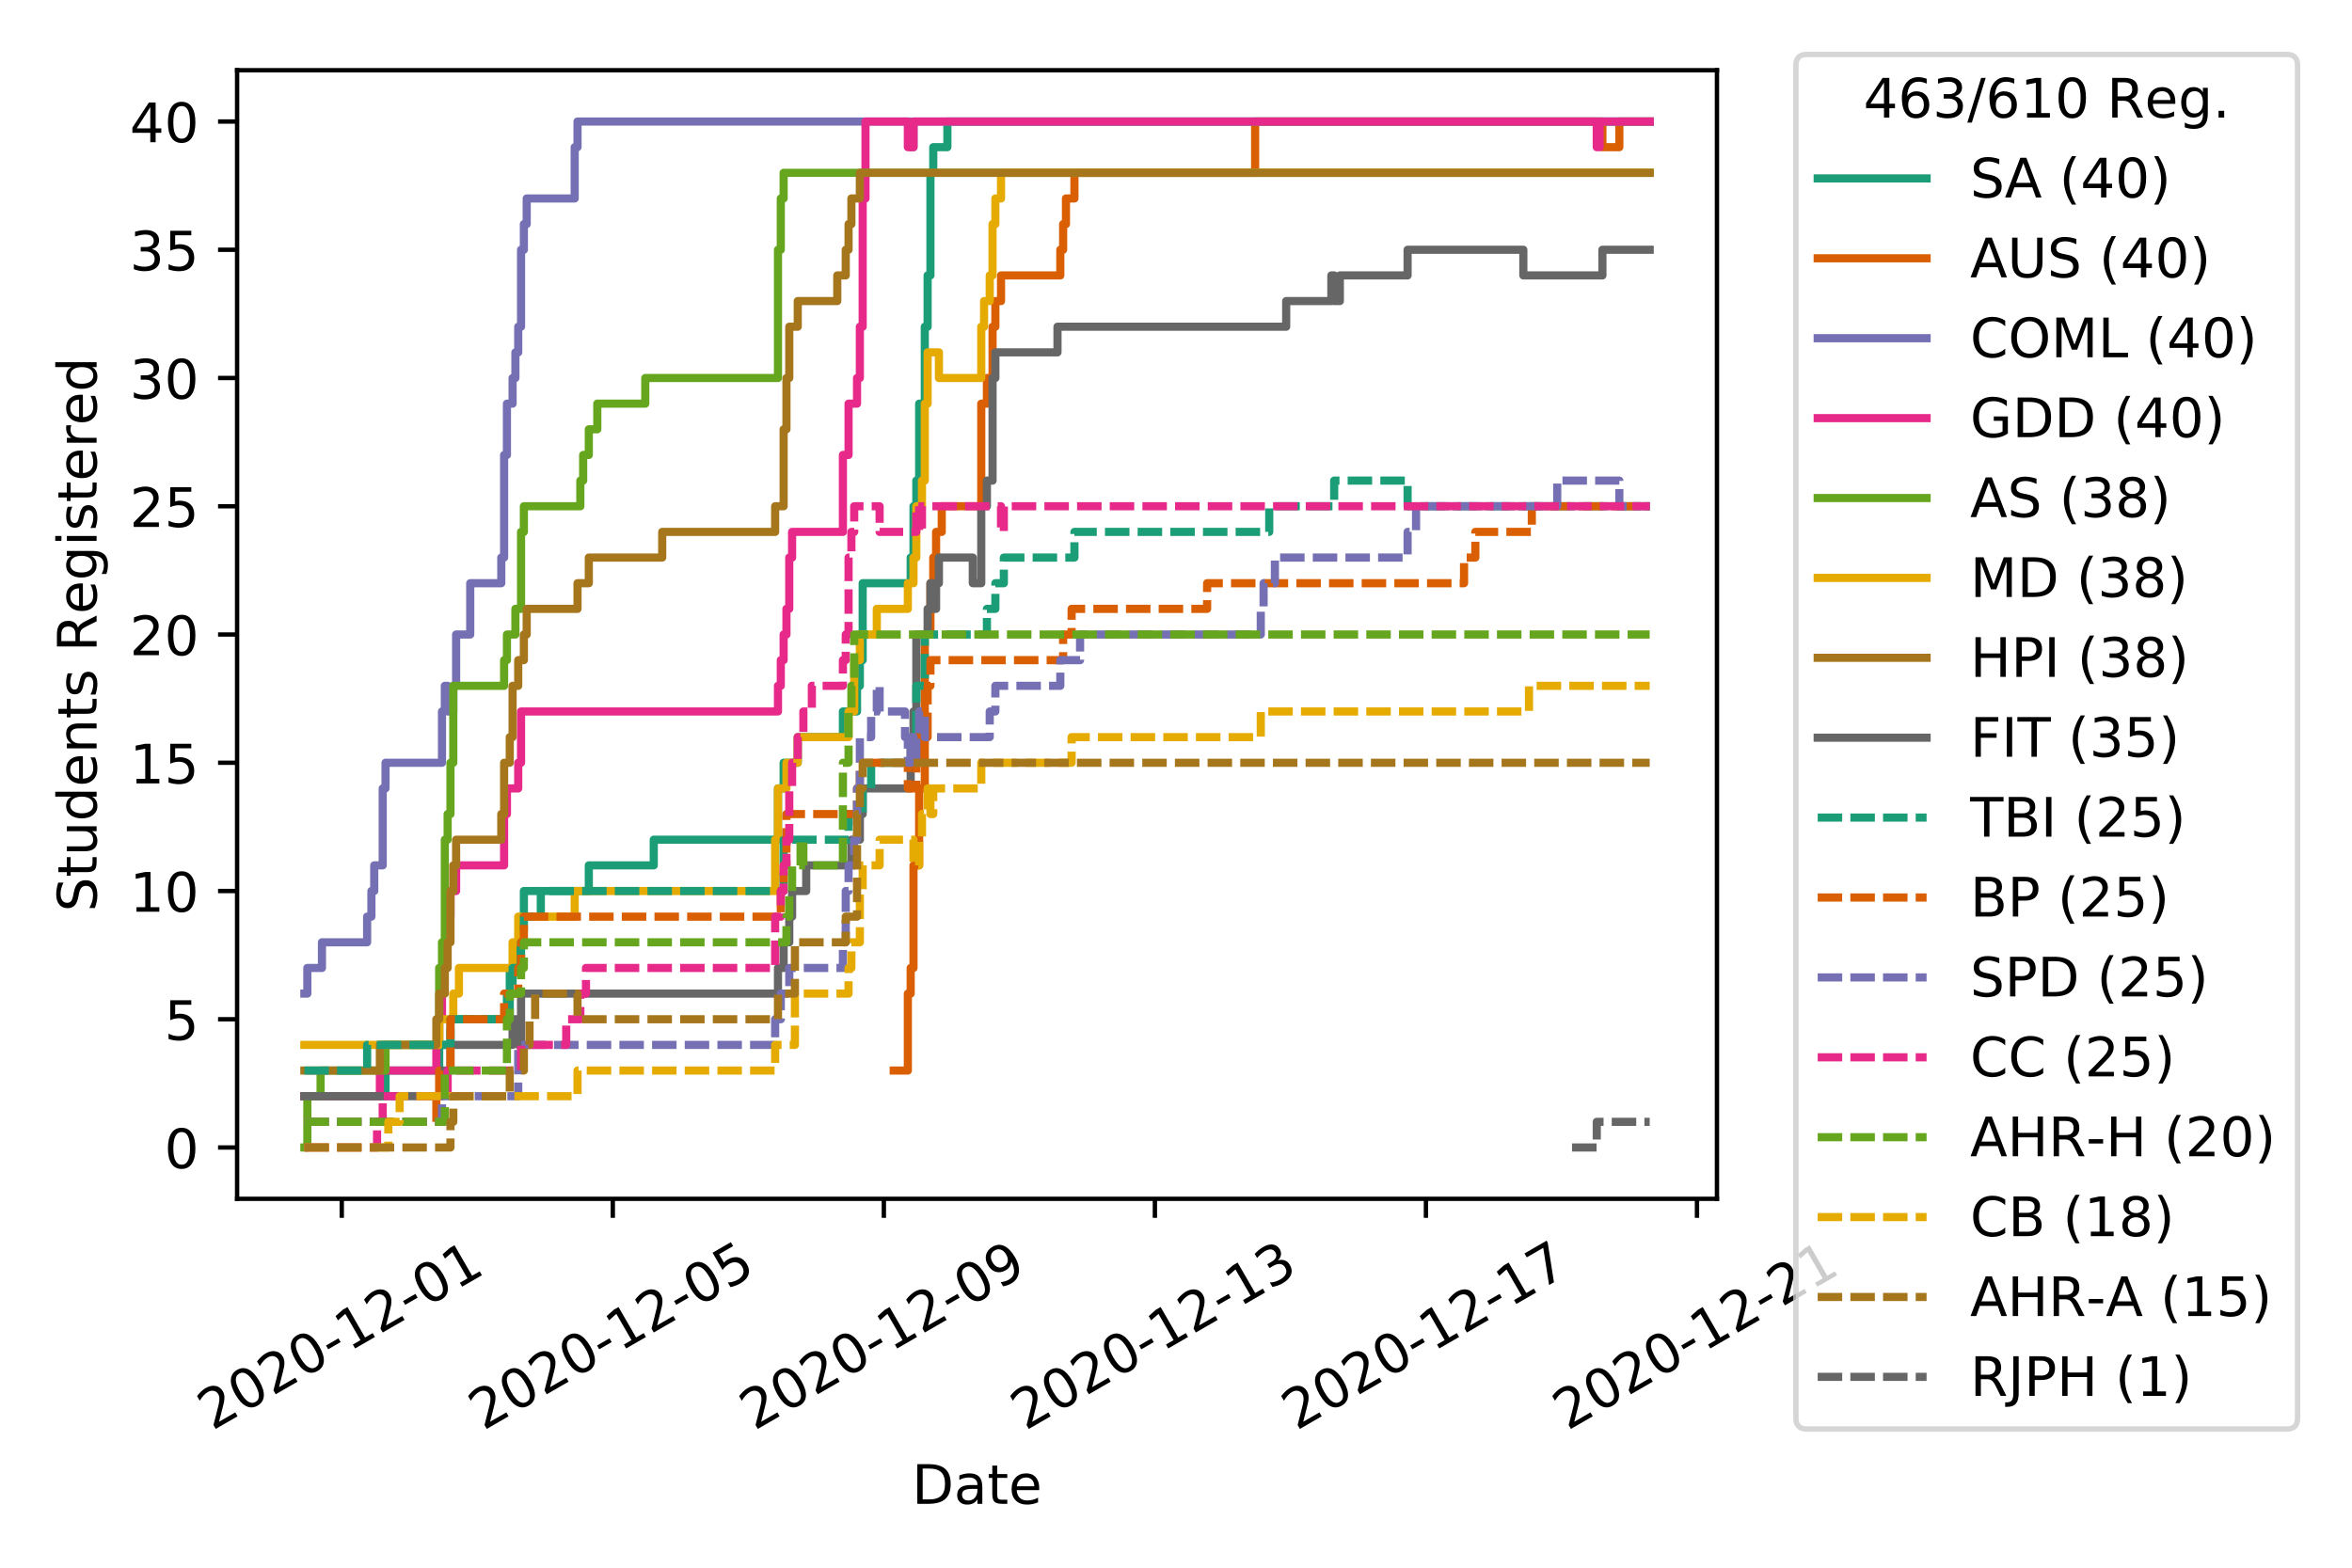 <?xml version="1.0" encoding="utf-8" standalone="no"?>
<!DOCTYPE svg PUBLIC "-//W3C//DTD SVG 1.1//EN"
  "http://www.w3.org/Graphics/SVG/1.1/DTD/svg11.dtd">
<!-- Created with matplotlib (https://matplotlib.org/) -->
<svg height="288pt" version="1.1" viewBox="0 0 432 288" width="432pt" xmlns="http://www.w3.org/2000/svg" xmlns:xlink="http://www.w3.org/1999/xlink">
 <defs>
  <style type="text/css">
*{stroke-linecap:butt;stroke-linejoin:round;}
  </style>
 </defs>
 <g id="figure_1">
  <g id="patch_1">
   <path d="M 0 288 
L 432 288 
L 432 0 
L 0 0 
z
" style="fill:#ffffff;"/>
  </g>
  <g id="axes_1">
   <g id="patch_2">
    <path d="M 43.55 220.231 
L 315.36 220.231 
L 315.36 12.9 
L 43.55 12.9 
z
" style="fill:#ffffff;"/>
   </g>
   <g id="matplotlib.axis_1">
    <g id="xtick_1">
     <g id="line2d_1">
      <defs>
       <path d="M 0 0 
L 0 3.5 
" id="m520be37dd3" style="stroke:#000000;stroke-width:0.8;"/>
      </defs>
      <g>
       <use style="stroke:#000000;stroke-width:0.8;" x="62.772" xlink:href="#m520be37dd3" y="220.231"/>
      </g>
     </g>
     <g id="text_1">
      <!-- 2020-12-01 -->
      <defs>
       <path d="M 19.188 8.297 
L 53.609 8.297 
L 53.609 0 
L 7.328 0 
L 7.328 8.297 
Q 12.938 14.109 22.625 23.891 
Q 32.328 33.688 34.812 36.531 
Q 39.547 41.844 41.422 45.531 
Q 43.312 49.219 43.312 52.781 
Q 43.312 58.594 39.234 62.25 
Q 35.156 65.922 28.609 65.922 
Q 23.969 65.922 18.812 64.312 
Q 13.672 62.703 7.812 59.422 
L 7.812 69.391 
Q 13.766 71.781 18.938 73 
Q 24.125 74.219 28.422 74.219 
Q 39.75 74.219 46.484 68.547 
Q 53.219 62.891 53.219 53.422 
Q 53.219 48.922 51.531 44.891 
Q 49.859 40.875 45.406 35.406 
Q 44.188 33.984 37.641 27.219 
Q 31.109 20.453 19.188 8.297 
z
" id="DejaVuSans-50"/>
       <path d="M 31.781 66.406 
Q 24.172 66.406 20.328 58.906 
Q 16.5 51.422 16.5 36.375 
Q 16.5 21.391 20.328 13.891 
Q 24.172 6.391 31.781 6.391 
Q 39.453 6.391 43.281 13.891 
Q 47.125 21.391 47.125 36.375 
Q 47.125 51.422 43.281 58.906 
Q 39.453 66.406 31.781 66.406 
z
M 31.781 74.219 
Q 44.047 74.219 50.516 64.516 
Q 56.984 54.828 56.984 36.375 
Q 56.984 17.969 50.516 8.266 
Q 44.047 -1.422 31.781 -1.422 
Q 19.531 -1.422 13.062 8.266 
Q 6.594 17.969 6.594 36.375 
Q 6.594 54.828 13.062 64.516 
Q 19.531 74.219 31.781 74.219 
z
" id="DejaVuSans-48"/>
       <path d="M 4.891 31.391 
L 31.203 31.391 
L 31.203 23.391 
L 4.891 23.391 
z
" id="DejaVuSans-45"/>
       <path d="M 12.406 8.297 
L 28.516 8.297 
L 28.516 63.922 
L 10.984 60.406 
L 10.984 69.391 
L 28.422 72.906 
L 38.281 72.906 
L 38.281 8.297 
L 54.391 8.297 
L 54.391 0 
L 12.406 0 
z
" id="DejaVuSans-49"/>
      </defs>
      <g transform="translate(38.987 262.869)rotate(-30)scale(0.1 -0.1)">
       <use xlink:href="#DejaVuSans-50"/>
       <use x="63.623" xlink:href="#DejaVuSans-48"/>
       <use x="127.246" xlink:href="#DejaVuSans-50"/>
       <use x="190.869" xlink:href="#DejaVuSans-48"/>
       <use x="254.492" xlink:href="#DejaVuSans-45"/>
       <use x="290.576" xlink:href="#DejaVuSans-49"/>
       <use x="354.199" xlink:href="#DejaVuSans-50"/>
       <use x="417.822" xlink:href="#DejaVuSans-45"/>
       <use x="453.906" xlink:href="#DejaVuSans-48"/>
       <use x="517.529" xlink:href="#DejaVuSans-49"/>
      </g>
     </g>
    </g>
    <g id="xtick_2">
     <g id="line2d_2">
      <g>
       <use style="stroke:#000000;stroke-width:0.8;" x="112.556" xlink:href="#m520be37dd3" y="220.231"/>
      </g>
     </g>
     <g id="text_2">
      <!-- 2020-12-05 -->
      <defs>
       <path d="M 10.797 72.906 
L 49.516 72.906 
L 49.516 64.594 
L 19.828 64.594 
L 19.828 46.734 
Q 21.969 47.469 24.109 47.828 
Q 26.266 48.188 28.422 48.188 
Q 40.625 48.188 47.75 41.5 
Q 54.891 34.812 54.891 23.391 
Q 54.891 11.625 47.562 5.094 
Q 40.234 -1.422 26.906 -1.422 
Q 22.312 -1.422 17.547 -0.641 
Q 12.797 0.141 7.719 1.703 
L 7.719 11.625 
Q 12.109 9.234 16.797 8.062 
Q 21.484 6.891 26.703 6.891 
Q 35.156 6.891 40.078 11.328 
Q 45.016 15.766 45.016 23.391 
Q 45.016 31 40.078 35.438 
Q 35.156 39.891 26.703 39.891 
Q 22.75 39.891 18.812 39.016 
Q 14.891 38.141 10.797 36.281 
z
" id="DejaVuSans-53"/>
      </defs>
      <g transform="translate(88.771 262.869)rotate(-30)scale(0.1 -0.1)">
       <use xlink:href="#DejaVuSans-50"/>
       <use x="63.623" xlink:href="#DejaVuSans-48"/>
       <use x="127.246" xlink:href="#DejaVuSans-50"/>
       <use x="190.869" xlink:href="#DejaVuSans-48"/>
       <use x="254.492" xlink:href="#DejaVuSans-45"/>
       <use x="290.576" xlink:href="#DejaVuSans-49"/>
       <use x="354.199" xlink:href="#DejaVuSans-50"/>
       <use x="417.822" xlink:href="#DejaVuSans-45"/>
       <use x="453.906" xlink:href="#DejaVuSans-48"/>
       <use x="517.529" xlink:href="#DejaVuSans-53"/>
      </g>
     </g>
    </g>
    <g id="xtick_3">
     <g id="line2d_3">
      <g>
       <use style="stroke:#000000;stroke-width:0.8;" x="162.34" xlink:href="#m520be37dd3" y="220.231"/>
      </g>
     </g>
     <g id="text_3">
      <!-- 2020-12-09 -->
      <defs>
       <path d="M 10.984 1.516 
L 10.984 10.5 
Q 14.703 8.734 18.5 7.812 
Q 22.312 6.891 25.984 6.891 
Q 35.75 6.891 40.891 13.453 
Q 46.047 20.016 46.781 33.406 
Q 43.953 29.203 39.594 26.953 
Q 35.25 24.703 29.984 24.703 
Q 19.047 24.703 12.672 31.312 
Q 6.297 37.938 6.297 49.422 
Q 6.297 60.641 12.938 67.422 
Q 19.578 74.219 30.609 74.219 
Q 43.266 74.219 49.922 64.516 
Q 56.594 54.828 56.594 36.375 
Q 56.594 19.141 48.406 8.859 
Q 40.234 -1.422 26.422 -1.422 
Q 22.703 -1.422 18.891 -0.688 
Q 15.094 0.047 10.984 1.516 
z
M 30.609 32.422 
Q 37.25 32.422 41.125 36.953 
Q 45.016 41.5 45.016 49.422 
Q 45.016 57.281 41.125 61.844 
Q 37.25 66.406 30.609 66.406 
Q 23.969 66.406 20.094 61.844 
Q 16.219 57.281 16.219 49.422 
Q 16.219 41.5 20.094 36.953 
Q 23.969 32.422 30.609 32.422 
z
" id="DejaVuSans-57"/>
      </defs>
      <g transform="translate(138.554 262.869)rotate(-30)scale(0.1 -0.1)">
       <use xlink:href="#DejaVuSans-50"/>
       <use x="63.623" xlink:href="#DejaVuSans-48"/>
       <use x="127.246" xlink:href="#DejaVuSans-50"/>
       <use x="190.869" xlink:href="#DejaVuSans-48"/>
       <use x="254.492" xlink:href="#DejaVuSans-45"/>
       <use x="290.576" xlink:href="#DejaVuSans-49"/>
       <use x="354.199" xlink:href="#DejaVuSans-50"/>
       <use x="417.822" xlink:href="#DejaVuSans-45"/>
       <use x="453.906" xlink:href="#DejaVuSans-48"/>
       <use x="517.529" xlink:href="#DejaVuSans-57"/>
      </g>
     </g>
    </g>
    <g id="xtick_4">
     <g id="line2d_4">
      <g>
       <use style="stroke:#000000;stroke-width:0.8;" x="212.123" xlink:href="#m520be37dd3" y="220.231"/>
      </g>
     </g>
     <g id="text_4">
      <!-- 2020-12-13 -->
      <defs>
       <path d="M 40.578 39.312 
Q 47.656 37.797 51.625 33 
Q 55.609 28.219 55.609 21.188 
Q 55.609 10.406 48.188 4.484 
Q 40.766 -1.422 27.094 -1.422 
Q 22.516 -1.422 17.656 -0.516 
Q 12.797 0.391 7.625 2.203 
L 7.625 11.719 
Q 11.719 9.328 16.594 8.109 
Q 21.484 6.891 26.812 6.891 
Q 36.078 6.891 40.938 10.547 
Q 45.797 14.203 45.797 21.188 
Q 45.797 27.641 41.281 31.266 
Q 36.766 34.906 28.719 34.906 
L 20.219 34.906 
L 20.219 43.016 
L 29.109 43.016 
Q 36.375 43.016 40.234 45.922 
Q 44.094 48.828 44.094 54.297 
Q 44.094 59.906 40.109 62.906 
Q 36.141 65.922 28.719 65.922 
Q 24.656 65.922 20.016 65.031 
Q 15.375 64.156 9.812 62.312 
L 9.812 71.094 
Q 15.438 72.656 20.344 73.438 
Q 25.25 74.219 29.594 74.219 
Q 40.828 74.219 47.359 69.109 
Q 53.906 64.016 53.906 55.328 
Q 53.906 49.266 50.438 45.094 
Q 46.969 40.922 40.578 39.312 
z
" id="DejaVuSans-51"/>
      </defs>
      <g transform="translate(188.338 262.869)rotate(-30)scale(0.1 -0.1)">
       <use xlink:href="#DejaVuSans-50"/>
       <use x="63.623" xlink:href="#DejaVuSans-48"/>
       <use x="127.246" xlink:href="#DejaVuSans-50"/>
       <use x="190.869" xlink:href="#DejaVuSans-48"/>
       <use x="254.492" xlink:href="#DejaVuSans-45"/>
       <use x="290.576" xlink:href="#DejaVuSans-49"/>
       <use x="354.199" xlink:href="#DejaVuSans-50"/>
       <use x="417.822" xlink:href="#DejaVuSans-45"/>
       <use x="453.906" xlink:href="#DejaVuSans-49"/>
       <use x="517.529" xlink:href="#DejaVuSans-51"/>
      </g>
     </g>
    </g>
    <g id="xtick_5">
     <g id="line2d_5">
      <g>
       <use style="stroke:#000000;stroke-width:0.8;" x="261.907" xlink:href="#m520be37dd3" y="220.231"/>
      </g>
     </g>
     <g id="text_5">
      <!-- 2020-12-17 -->
      <defs>
       <path d="M 8.203 72.906 
L 55.078 72.906 
L 55.078 68.703 
L 28.609 0 
L 18.312 0 
L 43.219 64.594 
L 8.203 64.594 
z
" id="DejaVuSans-55"/>
      </defs>
      <g transform="translate(238.122 262.869)rotate(-30)scale(0.1 -0.1)">
       <use xlink:href="#DejaVuSans-50"/>
       <use x="63.623" xlink:href="#DejaVuSans-48"/>
       <use x="127.246" xlink:href="#DejaVuSans-50"/>
       <use x="190.869" xlink:href="#DejaVuSans-48"/>
       <use x="254.492" xlink:href="#DejaVuSans-45"/>
       <use x="290.576" xlink:href="#DejaVuSans-49"/>
       <use x="354.199" xlink:href="#DejaVuSans-50"/>
       <use x="417.822" xlink:href="#DejaVuSans-45"/>
       <use x="453.906" xlink:href="#DejaVuSans-49"/>
       <use x="517.529" xlink:href="#DejaVuSans-55"/>
      </g>
     </g>
    </g>
    <g id="xtick_6">
     <g id="line2d_6">
      <g>
       <use style="stroke:#000000;stroke-width:0.8;" x="311.69" xlink:href="#m520be37dd3" y="220.231"/>
      </g>
     </g>
     <g id="text_6">
      <!-- 2020-12-21 -->
      <g transform="translate(287.905 262.869)rotate(-30)scale(0.1 -0.1)">
       <use xlink:href="#DejaVuSans-50"/>
       <use x="63.623" xlink:href="#DejaVuSans-48"/>
       <use x="127.246" xlink:href="#DejaVuSans-50"/>
       <use x="190.869" xlink:href="#DejaVuSans-48"/>
       <use x="254.492" xlink:href="#DejaVuSans-45"/>
       <use x="290.576" xlink:href="#DejaVuSans-49"/>
       <use x="354.199" xlink:href="#DejaVuSans-50"/>
       <use x="417.822" xlink:href="#DejaVuSans-45"/>
       <use x="453.906" xlink:href="#DejaVuSans-50"/>
       <use x="517.529" xlink:href="#DejaVuSans-49"/>
      </g>
     </g>
    </g>
    <g id="text_7">
     <!-- Date -->
     <defs>
      <path d="M 19.672 64.797 
L 19.672 8.109 
L 31.594 8.109 
Q 46.688 8.109 53.688 14.938 
Q 60.688 21.781 60.688 36.531 
Q 60.688 51.172 53.688 57.984 
Q 46.688 64.797 31.594 64.797 
z
M 9.812 72.906 
L 30.078 72.906 
Q 51.266 72.906 61.172 64.094 
Q 71.094 55.281 71.094 36.531 
Q 71.094 17.672 61.125 8.828 
Q 51.172 0 30.078 0 
L 9.812 0 
z
" id="DejaVuSans-68"/>
      <path d="M 34.281 27.484 
Q 23.391 27.484 19.188 25 
Q 14.984 22.516 14.984 16.5 
Q 14.984 11.719 18.141 8.906 
Q 21.297 6.109 26.703 6.109 
Q 34.188 6.109 38.703 11.406 
Q 43.219 16.703 43.219 25.484 
L 43.219 27.484 
z
M 52.203 31.203 
L 52.203 0 
L 43.219 0 
L 43.219 8.297 
Q 40.141 3.328 35.547 0.953 
Q 30.953 -1.422 24.312 -1.422 
Q 15.922 -1.422 10.953 3.297 
Q 6 8.016 6 15.922 
Q 6 25.141 12.172 29.828 
Q 18.359 34.516 30.609 34.516 
L 43.219 34.516 
L 43.219 35.406 
Q 43.219 41.609 39.141 45 
Q 35.062 48.391 27.688 48.391 
Q 23 48.391 18.547 47.266 
Q 14.109 46.141 10.016 43.891 
L 10.016 52.203 
Q 14.938 54.109 19.578 55.047 
Q 24.219 56 28.609 56 
Q 40.484 56 46.344 49.844 
Q 52.203 43.703 52.203 31.203 
z
" id="DejaVuSans-97"/>
      <path d="M 18.312 70.219 
L 18.312 54.688 
L 36.812 54.688 
L 36.812 47.703 
L 18.312 47.703 
L 18.312 18.016 
Q 18.312 11.328 20.141 9.422 
Q 21.969 7.516 27.594 7.516 
L 36.812 7.516 
L 36.812 0 
L 27.594 0 
Q 17.188 0 13.234 3.875 
Q 9.281 7.766 9.281 18.016 
L 9.281 47.703 
L 2.688 47.703 
L 2.688 54.688 
L 9.281 54.688 
L 9.281 70.219 
z
" id="DejaVuSans-116"/>
      <path d="M 56.203 29.594 
L 56.203 25.203 
L 14.891 25.203 
Q 15.484 15.922 20.484 11.062 
Q 25.484 6.203 34.422 6.203 
Q 39.594 6.203 44.453 7.469 
Q 49.312 8.734 54.109 11.281 
L 54.109 2.781 
Q 49.266 0.734 44.188 -0.344 
Q 39.109 -1.422 33.891 -1.422 
Q 20.797 -1.422 13.156 6.188 
Q 5.516 13.812 5.516 26.812 
Q 5.516 40.234 12.766 48.109 
Q 20.016 56 32.328 56 
Q 43.359 56 49.781 48.891 
Q 56.203 41.797 56.203 29.594 
z
M 47.219 32.234 
Q 47.125 39.594 43.094 43.984 
Q 39.062 48.391 32.422 48.391 
Q 24.906 48.391 20.391 44.141 
Q 15.875 39.891 15.188 32.172 
z
" id="DejaVuSans-101"/>
     </defs>
     <g transform="translate(167.504 276.269)scale(0.1 -0.1)">
      <use xlink:href="#DejaVuSans-68"/>
      <use x="77.002" xlink:href="#DejaVuSans-97"/>
      <use x="138.281" xlink:href="#DejaVuSans-116"/>
      <use x="177.49" xlink:href="#DejaVuSans-101"/>
     </g>
    </g>
   </g>
   <g id="matplotlib.axis_2">
    <g id="ytick_1">
     <g id="line2d_7">
      <defs>
       <path d="M 0 0 
L -3.5 0 
" id="mcb52811e46" style="stroke:#000000;stroke-width:0.8;"/>
      </defs>
      <g>
       <use style="stroke:#000000;stroke-width:0.8;" x="43.55" xlink:href="#mcb52811e46" y="210.807"/>
      </g>
     </g>
     <g id="text_8">
      <!-- 0 -->
      <g transform="translate(30.188 214.606)scale(0.1 -0.1)">
       <use xlink:href="#DejaVuSans-48"/>
      </g>
     </g>
    </g>
    <g id="ytick_2">
     <g id="line2d_8">
      <g>
       <use style="stroke:#000000;stroke-width:0.8;" x="43.55" xlink:href="#mcb52811e46" y="187.246"/>
      </g>
     </g>
     <g id="text_9">
      <!-- 5 -->
      <g transform="translate(30.188 191.046)scale(0.1 -0.1)">
       <use xlink:href="#DejaVuSans-53"/>
      </g>
     </g>
    </g>
    <g id="ytick_3">
     <g id="line2d_9">
      <g>
       <use style="stroke:#000000;stroke-width:0.8;" x="43.55" xlink:href="#mcb52811e46" y="163.686"/>
      </g>
     </g>
     <g id="text_10">
      <!-- 10 -->
      <g transform="translate(23.825 167.485)scale(0.1 -0.1)">
       <use xlink:href="#DejaVuSans-49"/>
       <use x="63.623" xlink:href="#DejaVuSans-48"/>
      </g>
     </g>
    </g>
    <g id="ytick_4">
     <g id="line2d_10">
      <g>
       <use style="stroke:#000000;stroke-width:0.8;" x="43.55" xlink:href="#mcb52811e46" y="140.126"/>
      </g>
     </g>
     <g id="text_11">
      <!-- 15 -->
      <g transform="translate(23.825 143.925)scale(0.1 -0.1)">
       <use xlink:href="#DejaVuSans-49"/>
       <use x="63.623" xlink:href="#DejaVuSans-53"/>
      </g>
     </g>
    </g>
    <g id="ytick_5">
     <g id="line2d_11">
      <g>
       <use style="stroke:#000000;stroke-width:0.8;" x="43.55" xlink:href="#mcb52811e46" y="116.565"/>
      </g>
     </g>
     <g id="text_12">
      <!-- 20 -->
      <g transform="translate(23.825 120.365)scale(0.1 -0.1)">
       <use xlink:href="#DejaVuSans-50"/>
       <use x="63.623" xlink:href="#DejaVuSans-48"/>
      </g>
     </g>
    </g>
    <g id="ytick_6">
     <g id="line2d_12">
      <g>
       <use style="stroke:#000000;stroke-width:0.8;" x="43.55" xlink:href="#mcb52811e46" y="93.005"/>
      </g>
     </g>
     <g id="text_13">
      <!-- 25 -->
      <g transform="translate(23.825 96.804)scale(0.1 -0.1)">
       <use xlink:href="#DejaVuSans-50"/>
       <use x="63.623" xlink:href="#DejaVuSans-53"/>
      </g>
     </g>
    </g>
    <g id="ytick_7">
     <g id="line2d_13">
      <g>
       <use style="stroke:#000000;stroke-width:0.8;" x="43.55" xlink:href="#mcb52811e46" y="69.445"/>
      </g>
     </g>
     <g id="text_14">
      <!-- 30 -->
      <g transform="translate(23.825 73.244)scale(0.1 -0.1)">
       <use xlink:href="#DejaVuSans-51"/>
       <use x="63.623" xlink:href="#DejaVuSans-48"/>
      </g>
     </g>
    </g>
    <g id="ytick_8">
     <g id="line2d_14">
      <g>
       <use style="stroke:#000000;stroke-width:0.8;" x="43.55" xlink:href="#mcb52811e46" y="45.884"/>
      </g>
     </g>
     <g id="text_15">
      <!-- 35 -->
      <g transform="translate(23.825 49.684)scale(0.1 -0.1)">
       <use xlink:href="#DejaVuSans-51"/>
       <use x="63.623" xlink:href="#DejaVuSans-53"/>
      </g>
     </g>
    </g>
    <g id="ytick_9">
     <g id="line2d_15">
      <g>
       <use style="stroke:#000000;stroke-width:0.8;" x="43.55" xlink:href="#mcb52811e46" y="22.324"/>
      </g>
     </g>
     <g id="text_16">
      <!-- 40 -->
      <defs>
       <path d="M 37.797 64.312 
L 12.891 25.391 
L 37.797 25.391 
z
M 35.203 72.906 
L 47.609 72.906 
L 47.609 25.391 
L 58.016 25.391 
L 58.016 17.188 
L 47.609 17.188 
L 47.609 0 
L 37.797 0 
L 37.797 17.188 
L 4.891 17.188 
L 4.891 26.703 
z
" id="DejaVuSans-52"/>
      </defs>
      <g transform="translate(23.825 26.123)scale(0.1 -0.1)">
       <use xlink:href="#DejaVuSans-52"/>
       <use x="63.623" xlink:href="#DejaVuSans-48"/>
      </g>
     </g>
    </g>
    <g id="text_17">
     <!-- Students Registered -->
     <defs>
      <path d="M 53.516 70.516 
L 53.516 60.891 
Q 47.906 63.578 42.922 64.891 
Q 37.938 66.219 33.297 66.219 
Q 25.25 66.219 20.875 63.094 
Q 16.5 59.969 16.5 54.203 
Q 16.5 49.359 19.406 46.891 
Q 22.312 44.438 30.422 42.922 
L 36.375 41.703 
Q 47.406 39.594 52.656 34.297 
Q 57.906 29 57.906 20.125 
Q 57.906 9.516 50.797 4.047 
Q 43.703 -1.422 29.984 -1.422 
Q 24.812 -1.422 18.969 -0.25 
Q 13.141 0.922 6.891 3.219 
L 6.891 13.375 
Q 12.891 10.016 18.656 8.297 
Q 24.422 6.594 29.984 6.594 
Q 38.422 6.594 43.016 9.906 
Q 47.609 13.234 47.609 19.391 
Q 47.609 24.75 44.312 27.781 
Q 41.016 30.812 33.5 32.328 
L 27.484 33.5 
Q 16.453 35.688 11.516 40.375 
Q 6.594 45.062 6.594 53.422 
Q 6.594 63.094 13.406 68.656 
Q 20.219 74.219 32.172 74.219 
Q 37.312 74.219 42.625 73.281 
Q 47.953 72.359 53.516 70.516 
z
" id="DejaVuSans-83"/>
      <path d="M 8.5 21.578 
L 8.5 54.688 
L 17.484 54.688 
L 17.484 21.922 
Q 17.484 14.156 20.5 10.266 
Q 23.531 6.391 29.594 6.391 
Q 36.859 6.391 41.078 11.031 
Q 45.312 15.672 45.312 23.688 
L 45.312 54.688 
L 54.297 54.688 
L 54.297 0 
L 45.312 0 
L 45.312 8.406 
Q 42.047 3.422 37.719 1 
Q 33.406 -1.422 27.688 -1.422 
Q 18.266 -1.422 13.375 4.438 
Q 8.5 10.297 8.5 21.578 
z
M 31.109 56 
z
" id="DejaVuSans-117"/>
      <path d="M 45.406 46.391 
L 45.406 75.984 
L 54.391 75.984 
L 54.391 0 
L 45.406 0 
L 45.406 8.203 
Q 42.578 3.328 38.25 0.953 
Q 33.938 -1.422 27.875 -1.422 
Q 17.969 -1.422 11.734 6.484 
Q 5.516 14.406 5.516 27.297 
Q 5.516 40.188 11.734 48.094 
Q 17.969 56 27.875 56 
Q 33.938 56 38.25 53.625 
Q 42.578 51.266 45.406 46.391 
z
M 14.797 27.297 
Q 14.797 17.391 18.875 11.75 
Q 22.953 6.109 30.078 6.109 
Q 37.203 6.109 41.297 11.75 
Q 45.406 17.391 45.406 27.297 
Q 45.406 37.203 41.297 42.844 
Q 37.203 48.484 30.078 48.484 
Q 22.953 48.484 18.875 42.844 
Q 14.797 37.203 14.797 27.297 
z
" id="DejaVuSans-100"/>
      <path d="M 54.891 33.016 
L 54.891 0 
L 45.906 0 
L 45.906 32.719 
Q 45.906 40.484 42.875 44.328 
Q 39.844 48.188 33.797 48.188 
Q 26.516 48.188 22.312 43.547 
Q 18.109 38.922 18.109 30.906 
L 18.109 0 
L 9.078 0 
L 9.078 54.688 
L 18.109 54.688 
L 18.109 46.188 
Q 21.344 51.125 25.703 53.562 
Q 30.078 56 35.797 56 
Q 45.219 56 50.047 50.172 
Q 54.891 44.344 54.891 33.016 
z
" id="DejaVuSans-110"/>
      <path d="M 44.281 53.078 
L 44.281 44.578 
Q 40.484 46.531 36.375 47.5 
Q 32.281 48.484 27.875 48.484 
Q 21.188 48.484 17.844 46.438 
Q 14.5 44.391 14.5 40.281 
Q 14.5 37.156 16.891 35.375 
Q 19.281 33.594 26.516 31.984 
L 29.594 31.297 
Q 39.156 29.25 43.188 25.516 
Q 47.219 21.781 47.219 15.094 
Q 47.219 7.469 41.188 3.016 
Q 35.156 -1.422 24.609 -1.422 
Q 20.219 -1.422 15.453 -0.562 
Q 10.688 0.297 5.422 2 
L 5.422 11.281 
Q 10.406 8.688 15.234 7.391 
Q 20.062 6.109 24.812 6.109 
Q 31.156 6.109 34.562 8.281 
Q 37.984 10.453 37.984 14.406 
Q 37.984 18.062 35.516 20.016 
Q 33.062 21.969 24.703 23.781 
L 21.578 24.516 
Q 13.234 26.266 9.516 29.906 
Q 5.812 33.547 5.812 39.891 
Q 5.812 47.609 11.281 51.797 
Q 16.75 56 26.812 56 
Q 31.781 56 36.172 55.266 
Q 40.578 54.547 44.281 53.078 
z
" id="DejaVuSans-115"/>
      <path id="DejaVuSans-32"/>
      <path d="M 44.391 34.188 
Q 47.562 33.109 50.562 29.594 
Q 53.562 26.078 56.594 19.922 
L 66.609 0 
L 56 0 
L 46.688 18.703 
Q 43.062 26.031 39.672 28.422 
Q 36.281 30.812 30.422 30.812 
L 19.672 30.812 
L 19.672 0 
L 9.812 0 
L 9.812 72.906 
L 32.078 72.906 
Q 44.578 72.906 50.734 67.672 
Q 56.891 62.453 56.891 51.906 
Q 56.891 45.016 53.688 40.469 
Q 50.484 35.938 44.391 34.188 
z
M 19.672 64.797 
L 19.672 38.922 
L 32.078 38.922 
Q 39.203 38.922 42.844 42.219 
Q 46.484 45.516 46.484 51.906 
Q 46.484 58.297 42.844 61.547 
Q 39.203 64.797 32.078 64.797 
z
" id="DejaVuSans-82"/>
      <path d="M 45.406 27.984 
Q 45.406 37.75 41.375 43.109 
Q 37.359 48.484 30.078 48.484 
Q 22.859 48.484 18.828 43.109 
Q 14.797 37.75 14.797 27.984 
Q 14.797 18.266 18.828 12.891 
Q 22.859 7.516 30.078 7.516 
Q 37.359 7.516 41.375 12.891 
Q 45.406 18.266 45.406 27.984 
z
M 54.391 6.781 
Q 54.391 -7.172 48.188 -13.984 
Q 42 -20.797 29.203 -20.797 
Q 24.469 -20.797 20.266 -20.094 
Q 16.062 -19.391 12.109 -17.922 
L 12.109 -9.188 
Q 16.062 -11.328 19.922 -12.344 
Q 23.781 -13.375 27.781 -13.375 
Q 36.625 -13.375 41.016 -8.766 
Q 45.406 -4.156 45.406 5.172 
L 45.406 9.625 
Q 42.625 4.781 38.281 2.391 
Q 33.938 0 27.875 0 
Q 17.828 0 11.672 7.656 
Q 5.516 15.328 5.516 27.984 
Q 5.516 40.672 11.672 48.328 
Q 17.828 56 27.875 56 
Q 33.938 56 38.281 53.609 
Q 42.625 51.219 45.406 46.391 
L 45.406 54.688 
L 54.391 54.688 
z
" id="DejaVuSans-103"/>
      <path d="M 9.422 54.688 
L 18.406 54.688 
L 18.406 0 
L 9.422 0 
z
M 9.422 75.984 
L 18.406 75.984 
L 18.406 64.594 
L 9.422 64.594 
z
" id="DejaVuSans-105"/>
      <path d="M 41.109 46.297 
Q 39.594 47.172 37.812 47.578 
Q 36.031 48 33.891 48 
Q 26.266 48 22.188 43.047 
Q 18.109 38.094 18.109 28.812 
L 18.109 0 
L 9.078 0 
L 9.078 54.688 
L 18.109 54.688 
L 18.109 46.188 
Q 20.953 51.172 25.484 53.578 
Q 30.031 56 36.531 56 
Q 37.453 56 38.578 55.875 
Q 39.703 55.766 41.062 55.516 
z
" id="DejaVuSans-114"/>
     </defs>
     <g transform="translate(17.745 167.499)rotate(-90)scale(0.1 -0.1)">
      <use xlink:href="#DejaVuSans-83"/>
      <use x="63.477" xlink:href="#DejaVuSans-116"/>
      <use x="102.686" xlink:href="#DejaVuSans-117"/>
      <use x="166.064" xlink:href="#DejaVuSans-100"/>
      <use x="229.541" xlink:href="#DejaVuSans-101"/>
      <use x="291.064" xlink:href="#DejaVuSans-110"/>
      <use x="354.443" xlink:href="#DejaVuSans-116"/>
      <use x="393.652" xlink:href="#DejaVuSans-115"/>
      <use x="445.752" xlink:href="#DejaVuSans-32"/>
      <use x="477.539" xlink:href="#DejaVuSans-82"/>
      <use x="546.959" xlink:href="#DejaVuSans-101"/>
      <use x="608.482" xlink:href="#DejaVuSans-103"/>
      <use x="671.959" xlink:href="#DejaVuSans-105"/>
      <use x="699.742" xlink:href="#DejaVuSans-115"/>
      <use x="751.842" xlink:href="#DejaVuSans-116"/>
      <use x="791.051" xlink:href="#DejaVuSans-101"/>
      <use x="852.574" xlink:href="#DejaVuSans-114"/>
      <use x="893.656" xlink:href="#DejaVuSans-101"/>
      <use x="955.18" xlink:href="#DejaVuSans-100"/>
     </g>
    </g>
   </g>
   <g id="line2d_16">
    <path clip-path="url(#p0a3756b1dc)" d="M 55.905 201.383 
L 70.811 201.383 
L 70.811 196.67 
L 80.665 196.67 
L 80.665 191.958 
L 82.739 191.958 
L 82.739 187.246 
L 93.629 187.246 
L 93.629 177.822 
L 94.666 177.822 
L 94.666 173.11 
L 95.703 173.11 
L 95.703 168.398 
L 96.222 168.398 
L 96.222 163.686 
L 108.149 163.686 
L 108.149 158.974 
L 120.076 158.974 
L 120.076 154.262 
L 142.894 154.262 
L 142.894 144.838 
L 143.931 144.838 
L 143.931 140.126 
L 146.524 140.126 
L 146.524 135.414 
L 154.821 135.414 
L 154.821 130.702 
L 157.414 130.702 
L 157.414 125.99 
L 157.933 125.99 
L 157.933 121.277 
L 158.451 121.277 
L 158.451 107.141 
L 167.267 107.141 
L 167.267 102.429 
L 167.786 102.429 
L 167.786 93.005 
L 168.304 93.005 
L 168.304 88.293 
L 168.823 88.293 
L 168.823 74.157 
L 169.86 74.157 
L 169.86 60.021 
L 170.379 60.021 
L 170.379 50.597 
L 170.897 50.597 
L 170.897 31.748 
L 171.416 31.748 
L 171.416 27.036 
L 174.009 27.036 
L 174.009 22.324 
L 303.005 22.324 
L 303.005 22.324 
" style="fill:none;stroke:#1b9e77;stroke-linecap:square;stroke-width:1.5;"/>
   </g>
   <g id="line2d_17">
    <path clip-path="url(#p0a3756b1dc)" d="M 164.156 196.67 
L 166.748 196.67 
L 166.748 182.534 
L 167.267 182.534 
L 167.267 177.822 
L 167.786 177.822 
L 167.786 158.974 
L 168.823 158.974 
L 168.823 144.838 
L 169.86 144.838 
L 169.86 116.565 
L 170.897 116.565 
L 170.897 107.141 
L 171.416 107.141 
L 171.416 102.429 
L 171.934 102.429 
L 171.934 97.717 
L 172.972 97.717 
L 172.972 93.005 
L 180.231 93.005 
L 180.231 74.157 
L 181.269 74.157 
L 181.269 69.445 
L 182.306 69.445 
L 182.306 60.021 
L 182.824 60.021 
L 182.824 55.309 
L 183.862 55.309 
L 183.862 50.597 
L 194.752 50.597 
L 194.752 45.884 
L 195.27 45.884 
L 195.27 41.172 
L 195.789 41.172 
L 195.789 36.46 
L 197.345 36.46 
L 197.345 31.748 
L 230.534 31.748 
L 230.534 22.324 
L 294.319 22.324 
L 294.319 27.036 
L 297.43 27.036 
L 297.43 22.324 
L 303.005 22.324 
L 303.005 22.324 
" style="fill:none;stroke:#d95f02;stroke-linecap:square;stroke-width:1.5;"/>
   </g>
   <g id="line2d_18">
    <path clip-path="url(#p0a3756b1dc)" d="M 55.905 182.534 
L 56.451 182.534 
L 56.451 177.822 
L 56.559 177.822 
L 59.135 177.822 
L 59.135 173.11 
L 67.432 173.11 
L 67.432 168.398 
L 68.219 168.398 
L 68.219 163.686 
L 68.737 163.686 
L 68.737 158.974 
L 70.293 158.974 
L 70.293 144.838 
L 70.811 144.838 
L 70.811 140.126 
L 81.183 140.126 
L 81.183 130.702 
L 81.702 130.702 
L 81.702 125.99 
L 82.22 125.99 
L 82.22 130.702 
L 83.257 130.702 
L 83.257 125.99 
L 83.776 125.99 
L 83.776 116.565 
L 86.369 116.565 
L 86.369 107.141 
L 92.073 107.141 
L 92.073 102.429 
L 92.592 102.429 
L 92.592 83.581 
L 93.11 83.581 
L 93.11 74.157 
L 94.148 74.157 
L 94.148 69.445 
L 94.666 69.445 
L 94.666 64.733 
L 95.185 64.733 
L 95.185 60.021 
L 95.703 60.021 
L 95.703 45.884 
L 96.222 45.884 
L 96.222 41.172 
L 96.74 41.172 
L 96.74 36.46 
L 105.556 36.46 
L 105.556 27.036 
L 106.075 27.036 
L 106.075 22.324 
L 167.267 22.324 
L 167.267 27.036 
L 167.786 27.036 
L 167.786 22.324 
L 303.005 22.324 
L 303.005 22.324 
" style="fill:none;stroke:#7570b3;stroke-linecap:square;stroke-width:1.5;"/>
   </g>
   <g id="line2d_19">
    <path clip-path="url(#p0a3756b1dc)" d="M 55.905 201.383 
L 69.774 201.383 
L 69.774 196.67 
L 80.146 196.67 
L 80.146 191.958 
L 80.665 191.958 
L 80.665 187.246 
L 81.183 187.246 
L 81.183 177.822 
L 81.702 177.822 
L 81.702 173.11 
L 82.22 173.11 
L 82.22 168.398 
L 82.739 168.398 
L 82.739 163.686 
L 83.776 163.686 
L 83.776 158.974 
L 92.592 158.974 
L 92.592 149.55 
L 93.11 149.55 
L 93.11 144.838 
L 95.185 144.838 
L 95.185 140.126 
L 95.703 140.126 
L 95.703 130.702 
L 142.894 130.702 
L 142.894 125.99 
L 143.412 125.99 
L 143.412 121.277 
L 143.931 121.277 
L 143.931 116.565 
L 144.45 116.565 
L 144.45 111.853 
L 144.968 111.853 
L 144.968 102.429 
L 145.487 102.429 
L 145.487 97.717 
L 154.821 97.717 
L 154.821 83.581 
L 155.858 83.581 
L 155.858 74.157 
L 157.414 74.157 
L 157.414 69.445 
L 157.933 69.445 
L 157.933 60.021 
L 158.451 60.021 
L 158.451 36.46 
L 158.97 36.46 
L 158.97 22.324 
L 166.748 22.324 
L 166.748 27.036 
L 167.786 27.036 
L 167.786 22.324 
L 293.282 22.324 
L 293.282 27.036 
L 293.8 27.036 
L 293.8 22.324 
L 303.005 22.324 
L 303.005 22.324 
" style="fill:none;stroke:#e7298a;stroke-linecap:square;stroke-width:1.5;"/>
   </g>
   <g id="line2d_20">
    <path clip-path="url(#p0a3756b1dc)" d="M 55.905 210.807 
L 56.451 210.807 
L 56.451 201.383 
L 56.559 201.383 
L 58.884 201.383 
L 58.884 196.67 
L 58.988 196.67 
L 70.811 196.67 
L 70.811 191.958 
L 80.665 191.958 
L 80.665 177.822 
L 81.183 177.822 
L 81.183 173.11 
L 81.702 173.11 
L 81.702 154.262 
L 82.22 154.262 
L 82.22 149.55 
L 82.739 149.55 
L 82.739 140.126 
L 83.257 140.126 
L 83.257 125.99 
L 92.592 125.99 
L 92.592 121.277 
L 93.11 121.277 
L 93.11 116.565 
L 94.666 116.565 
L 94.666 111.853 
L 95.703 111.853 
L 95.703 97.717 
L 96.222 97.717 
L 96.222 93.005 
L 106.593 93.005 
L 106.593 88.293 
L 107.112 88.293 
L 107.112 83.581 
L 108.149 83.581 
L 108.149 78.869 
L 109.705 78.869 
L 109.705 74.157 
L 118.521 74.157 
L 118.521 69.445 
L 142.894 69.445 
L 142.894 45.884 
L 143.412 45.884 
L 143.412 36.46 
L 143.931 36.46 
L 143.931 31.748 
L 303.005 31.748 
L 303.005 31.748 
" style="fill:none;stroke:#66a61e;stroke-linecap:square;stroke-width:1.5;"/>
   </g>
   <g id="line2d_21">
    <path clip-path="url(#p0a3756b1dc)" d="M 55.905 191.958 
L 80.665 191.958 
L 80.665 187.246 
L 83.257 187.246 
L 83.257 182.534 
L 84.295 182.534 
L 84.295 177.822 
L 94.148 177.822 
L 94.148 173.11 
L 95.185 173.11 
L 95.185 168.398 
L 105.556 168.398 
L 105.556 163.686 
L 142.375 163.686 
L 142.375 154.262 
L 142.894 154.262 
L 142.894 144.838 
L 144.45 144.838 
L 144.45 140.126 
L 146.524 140.126 
L 146.524 135.414 
L 155.858 135.414 
L 155.858 130.702 
L 156.895 130.702 
L 156.895 121.277 
L 157.933 121.277 
L 157.933 116.565 
L 161.044 116.565 
L 161.044 111.853 
L 166.748 111.853 
L 166.748 107.141 
L 167.786 107.141 
L 167.786 102.429 
L 168.304 102.429 
L 168.304 93.005 
L 169.341 93.005 
L 169.341 88.293 
L 169.86 88.293 
L 169.86 74.157 
L 170.379 74.157 
L 170.379 64.733 
L 172.453 64.733 
L 172.453 69.445 
L 180.231 69.445 
L 180.231 60.021 
L 180.75 60.021 
L 180.75 55.309 
L 181.787 55.309 
L 181.787 50.597 
L 182.306 50.597 
L 182.306 41.172 
L 182.824 41.172 
L 182.824 36.46 
L 183.862 36.46 
L 183.862 31.748 
L 303.005 31.748 
L 303.005 31.748 
" style="fill:none;stroke:#e6ab02;stroke-linecap:square;stroke-width:1.5;"/>
   </g>
   <g id="line2d_22">
    <path clip-path="url(#p0a3756b1dc)" d="M 55.905 196.67 
L 69.774 196.67 
L 69.774 191.958 
L 80.146 191.958 
L 80.146 187.246 
L 80.665 187.246 
L 80.665 182.534 
L 81.702 182.534 
L 81.702 177.822 
L 82.22 177.822 
L 82.22 173.11 
L 82.739 173.11 
L 82.739 163.686 
L 83.257 163.686 
L 83.257 158.974 
L 83.776 158.974 
L 83.776 154.262 
L 92.073 154.262 
L 92.073 149.55 
L 92.592 149.55 
L 92.592 140.126 
L 93.629 140.126 
L 93.629 135.414 
L 94.148 135.414 
L 94.148 125.99 
L 95.185 125.99 
L 95.185 121.277 
L 96.222 121.277 
L 96.222 116.565 
L 96.74 116.565 
L 96.74 111.853 
L 106.075 111.853 
L 106.075 107.141 
L 108.149 107.141 
L 108.149 102.429 
L 121.632 102.429 
L 121.632 97.717 
L 142.375 97.717 
L 142.375 93.005 
L 143.931 93.005 
L 143.931 78.869 
L 144.45 78.869 
L 144.45 69.445 
L 144.968 69.445 
L 144.968 60.021 
L 146.524 60.021 
L 146.524 55.309 
L 153.784 55.309 
L 153.784 50.597 
L 155.34 50.597 
L 155.34 45.884 
L 155.858 45.884 
L 155.858 41.172 
L 156.377 41.172 
L 156.377 36.46 
L 157.933 36.46 
L 157.933 31.748 
L 303.005 31.748 
L 303.005 31.748 
" style="fill:none;stroke:#a6761d;stroke-linecap:square;stroke-width:1.5;"/>
   </g>
   <g id="line2d_23">
    <path clip-path="url(#p0a3756b1dc)" d="M 55.905 201.383 
L 81.183 201.383 
L 81.183 196.67 
L 82.739 196.67 
L 82.739 191.958 
L 94.148 191.958 
L 94.148 187.246 
L 95.185 187.246 
L 95.185 191.958 
L 95.703 191.958 
L 95.703 182.534 
L 142.894 182.534 
L 142.894 177.822 
L 143.931 177.822 
L 143.931 173.11 
L 144.968 173.11 
L 144.968 168.398 
L 145.487 168.398 
L 145.487 163.686 
L 148.08 163.686 
L 148.08 158.974 
L 156.377 158.974 
L 156.377 154.262 
L 157.933 154.262 
L 157.933 149.55 
L 158.451 149.55 
L 158.451 144.838 
L 167.267 144.838 
L 167.267 135.414 
L 167.786 135.414 
L 167.786 130.702 
L 168.304 130.702 
L 168.304 116.565 
L 170.379 116.565 
L 170.379 111.853 
L 170.897 111.853 
L 170.897 107.141 
L 171.416 107.141 
L 171.416 111.853 
L 171.934 111.853 
L 171.934 107.141 
L 172.453 107.141 
L 172.453 102.429 
L 178.676 102.429 
L 178.676 107.141 
L 180.231 107.141 
L 180.231 93.005 
L 181.269 93.005 
L 181.269 88.293 
L 182.306 88.293 
L 182.306 69.445 
L 182.824 69.445 
L 182.824 64.733 
L 194.233 64.733 
L 194.233 60.021 
L 236.238 60.021 
L 236.238 55.309 
L 244.535 55.309 
L 244.535 50.597 
L 245.054 50.597 
L 245.054 55.309 
L 246.091 55.309 
L 246.091 50.597 
L 258.537 50.597 
L 258.537 45.884 
L 279.799 45.884 
L 279.799 50.597 
L 294.319 50.597 
L 294.319 45.884 
L 303.005 45.884 
L 303.005 45.884 
" style="fill:none;stroke:#666666;stroke-linecap:square;stroke-width:1.5;"/>
   </g>
   <g id="line2d_24">
    <path clip-path="url(#p0a3756b1dc)" d="M 55.905 196.67 
L 67.432 196.67 
L 67.432 191.958 
L 82.739 191.958 
L 82.739 187.246 
L 93.11 187.246 
L 93.11 182.534 
L 94.148 182.534 
L 94.148 177.822 
L 95.703 177.822 
L 95.703 173.11 
L 96.222 173.11 
L 96.222 168.398 
L 99.333 168.398 
L 99.333 163.686 
L 143.931 163.686 
L 143.931 154.262 
L 155.858 154.262 
L 155.858 149.55 
L 158.451 149.55 
L 158.451 144.838 
L 160.007 144.838 
L 160.007 140.126 
L 167.786 140.126 
L 167.786 135.414 
L 168.304 135.414 
L 168.304 125.99 
L 169.86 125.99 
L 169.86 116.565 
L 181.269 116.565 
L 181.269 111.853 
L 182.824 111.853 
L 182.824 107.141 
L 184.38 107.141 
L 184.38 102.429 
L 197.345 102.429 
L 197.345 97.717 
L 233.127 97.717 
L 233.127 93.005 
L 245.054 93.005 
L 245.054 88.293 
L 258.537 88.293 
L 258.537 93.005 
L 303.005 93.005 
L 303.005 93.005 
" style="fill:none;stroke:#1b9e77;stroke-dasharray:4.5,1.5;stroke-dashoffset:0;stroke-width:1.5;"/>
   </g>
   <g id="line2d_25">
    <path clip-path="url(#p0a3756b1dc)" d="M 55.905 206.095 
L 80.146 206.095 
L 80.146 201.383 
L 80.665 201.383 
L 80.665 196.67 
L 82.739 196.67 
L 82.739 187.246 
L 92.592 187.246 
L 92.592 182.534 
L 95.185 182.534 
L 95.185 177.822 
L 95.703 177.822 
L 95.703 173.11 
L 96.222 173.11 
L 96.222 168.398 
L 143.412 168.398 
L 143.412 163.686 
L 143.931 163.686 
L 143.931 158.974 
L 144.45 158.974 
L 144.45 149.55 
L 157.414 149.55 
L 157.414 144.838 
L 157.933 144.838 
L 157.933 140.126 
L 166.748 140.126 
L 166.748 144.838 
L 168.304 144.838 
L 168.304 135.414 
L 168.823 135.414 
L 168.823 140.126 
L 169.341 140.126 
L 169.341 135.414 
L 170.379 135.414 
L 170.379 125.99 
L 170.897 125.99 
L 170.897 121.277 
L 195.27 121.277 
L 195.27 116.565 
L 196.826 116.565 
L 196.826 111.853 
L 221.718 111.853 
L 221.718 107.141 
L 268.908 107.141 
L 268.908 102.429 
L 270.983 102.429 
L 270.983 97.717 
L 281.354 97.717 
L 281.354 93.005 
L 303.005 93.005 
L 303.005 93.005 
" style="fill:none;stroke:#d95f02;stroke-dasharray:4.5,1.5;stroke-dashoffset:0;stroke-width:1.5;"/>
   </g>
   <g id="line2d_26">
    <path clip-path="url(#p0a3756b1dc)" d="M 55.905 206.095 
L 81.183 206.095 
L 81.183 201.383 
L 95.185 201.383 
L 95.185 191.958 
L 142.375 191.958 
L 142.375 187.246 
L 143.412 187.246 
L 143.412 182.534 
L 144.968 182.534 
L 144.968 177.822 
L 154.821 177.822 
L 154.821 173.11 
L 155.34 173.11 
L 155.34 163.686 
L 155.858 163.686 
L 155.858 158.974 
L 156.895 158.974 
L 156.895 154.262 
L 157.414 154.262 
L 157.414 144.838 
L 157.933 144.838 
L 157.933 135.414 
L 160.007 135.414 
L 160.007 130.702 
L 161.044 130.702 
L 161.044 125.99 
L 161.563 125.99 
L 161.563 130.702 
L 166.23 130.702 
L 166.23 135.414 
L 166.748 135.414 
L 166.748 140.126 
L 167.267 140.126 
L 167.267 135.414 
L 167.786 135.414 
L 167.786 140.126 
L 168.304 140.126 
L 168.304 135.414 
L 168.823 135.414 
L 168.823 130.702 
L 169.86 130.702 
L 169.86 135.414 
L 181.787 135.414 
L 181.787 130.702 
L 182.824 130.702 
L 182.824 125.99 
L 194.752 125.99 
L 194.752 121.277 
L 198.382 121.277 
L 198.382 116.565 
L 231.571 116.565 
L 231.571 111.853 
L 232.089 111.853 
L 232.089 107.141 
L 234.164 107.141 
L 234.164 102.429 
L 258.537 102.429 
L 258.537 97.717 
L 260.093 97.717 
L 260.093 93.005 
L 286.022 93.005 
L 286.022 88.293 
L 297.43 88.293 
L 297.43 93.005 
L 303.005 93.005 
L 303.005 93.005 
" style="fill:none;stroke:#7570b3;stroke-dasharray:4.5,1.5;stroke-dashoffset:0;stroke-width:1.5;"/>
   </g>
   <g id="line2d_27">
    <path clip-path="url(#p0a3756b1dc)" d="M 55.905 210.807 
L 69.256 210.807 
L 69.256 206.095 
L 70.293 206.095 
L 70.293 201.383 
L 82.22 201.383 
L 82.22 196.67 
L 95.703 196.67 
L 95.703 191.958 
L 104.001 191.958 
L 104.001 187.246 
L 106.593 187.246 
L 106.593 182.534 
L 107.631 182.534 
L 107.631 177.822 
L 142.375 177.822 
L 142.375 168.398 
L 143.412 168.398 
L 143.412 163.686 
L 143.931 163.686 
L 143.931 158.974 
L 144.45 158.974 
L 144.45 154.262 
L 144.968 154.262 
L 144.968 144.838 
L 145.487 144.838 
L 145.487 140.126 
L 146.524 140.126 
L 146.524 135.414 
L 147.561 135.414 
L 147.561 130.702 
L 149.117 130.702 
L 149.117 125.99 
L 154.821 125.99 
L 154.821 121.277 
L 155.34 121.277 
L 155.34 116.565 
L 155.858 116.565 
L 155.858 102.429 
L 156.377 102.429 
L 156.377 97.717 
L 156.895 97.717 
L 156.895 93.005 
L 161.563 93.005 
L 161.563 97.717 
L 168.304 97.717 
L 168.304 93.005 
L 168.823 93.005 
L 168.823 97.717 
L 169.341 97.717 
L 169.341 93.005 
L 183.862 93.005 
L 183.862 97.717 
L 184.38 97.717 
L 184.38 93.005 
L 303.005 93.005 
L 303.005 93.005 
" style="fill:none;stroke:#e7298a;stroke-dasharray:4.5,1.5;stroke-dashoffset:0;stroke-width:1.5;"/>
   </g>
   <g id="line2d_28">
    <path clip-path="url(#p0a3756b1dc)" d="M 55.905 206.095 
L 81.702 206.095 
L 81.702 196.67 
L 93.11 196.67 
L 93.11 187.246 
L 93.629 187.246 
L 93.629 182.534 
L 95.703 182.534 
L 95.703 177.822 
L 96.222 177.822 
L 96.222 173.11 
L 144.45 173.11 
L 144.45 168.398 
L 144.968 168.398 
L 144.968 163.686 
L 145.487 163.686 
L 145.487 158.974 
L 147.042 158.974 
L 147.042 154.262 
L 147.561 154.262 
L 147.561 158.974 
L 154.821 158.974 
L 154.821 140.126 
L 155.858 140.126 
L 155.858 130.702 
L 156.377 130.702 
L 156.377 125.99 
L 156.895 125.99 
L 156.895 116.565 
L 303.005 116.565 
L 303.005 116.565 
" style="fill:none;stroke:#66a61e;stroke-dasharray:4.5,1.5;stroke-dashoffset:0;stroke-width:1.5;"/>
   </g>
   <g id="line2d_29">
    <path clip-path="url(#p0a3756b1dc)" d="M 55.905 210.807 
L 71.33 210.807 
L 71.33 206.095 
L 73.404 206.095 
L 73.404 201.383 
L 106.075 201.383 
L 106.075 196.67 
L 142.375 196.67 
L 142.375 191.958 
L 146.005 191.958 
L 146.005 182.534 
L 155.858 182.534 
L 155.858 177.822 
L 156.377 177.822 
L 156.377 173.11 
L 157.933 173.11 
L 157.933 163.686 
L 158.451 163.686 
L 158.451 158.974 
L 161.563 158.974 
L 161.563 154.262 
L 167.786 154.262 
L 167.786 158.974 
L 168.823 158.974 
L 168.823 154.262 
L 169.341 154.262 
L 169.341 149.55 
L 170.379 149.55 
L 170.379 144.838 
L 170.897 144.838 
L 170.897 149.55 
L 171.416 149.55 
L 171.416 144.838 
L 180.231 144.838 
L 180.231 140.126 
L 196.826 140.126 
L 196.826 135.414 
L 231.571 135.414 
L 231.571 130.702 
L 280.836 130.702 
L 280.836 125.99 
L 303.005 125.99 
L 303.005 125.99 
" style="fill:none;stroke:#e6ab02;stroke-dasharray:4.5,1.5;stroke-dashoffset:0;stroke-width:1.5;"/>
   </g>
   <g id="line2d_30">
    <path clip-path="url(#p0a3756b1dc)" d="M 55.905 210.807 
L 82.739 210.807 
L 82.739 206.095 
L 83.257 206.095 
L 83.257 201.383 
L 93.629 201.383 
L 93.629 196.67 
L 96.222 196.67 
L 96.222 191.958 
L 97.259 191.958 
L 97.259 187.246 
L 98.296 187.246 
L 98.296 182.534 
L 106.075 182.534 
L 106.075 187.246 
L 142.894 187.246 
L 142.894 182.534 
L 146.005 182.534 
L 146.005 173.11 
L 155.34 173.11 
L 155.34 168.398 
L 157.414 168.398 
L 157.414 149.55 
L 157.933 149.55 
L 157.933 144.838 
L 158.451 144.838 
L 158.451 140.126 
L 303.005 140.126 
L 303.005 140.126 
" style="fill:none;stroke:#a6761d;stroke-dasharray:4.5,1.5;stroke-dashoffset:0;stroke-width:1.5;"/>
   </g>
   <g id="line2d_31">
    <path clip-path="url(#p0a3756b1dc)" d="M 288.744 210.807 
L 293.282 210.807 
L 293.282 206.095 
L 303.005 206.095 
L 303.005 206.095 
" style="fill:none;stroke:#666666;stroke-dasharray:4.5,1.5;stroke-dashoffset:0;stroke-width:1.5;"/>
   </g>
   <g id="line2d_32"/>
   <g id="line2d_33"/>
   <g id="line2d_34"/>
   <g id="line2d_35"/>
   <g id="line2d_36"/>
   <g id="line2d_37"/>
   <g id="line2d_38"/>
   <g id="line2d_39"/>
   <g id="line2d_40"/>
   <g id="line2d_41"/>
   <g id="line2d_42"/>
   <g id="line2d_43"/>
   <g id="line2d_44"/>
   <g id="line2d_45"/>
   <g id="line2d_46"/>
   <g id="line2d_47"/>
   <g id="line2d_48"/>
   <g id="patch_3">
    <path d="M 43.55 220.231 
L 43.55 12.9 
" style="fill:none;stroke:#000000;stroke-linecap:square;stroke-linejoin:miter;stroke-width:0.8;"/>
   </g>
   <g id="patch_4">
    <path d="M 315.36 220.231 
L 315.36 12.9 
" style="fill:none;stroke:#000000;stroke-linecap:square;stroke-linejoin:miter;stroke-width:0.8;"/>
   </g>
   <g id="patch_5">
    <path d="M 43.55 220.231 
L 315.36 220.231 
" style="fill:none;stroke:#000000;stroke-linecap:square;stroke-linejoin:miter;stroke-width:0.8;"/>
   </g>
   <g id="patch_6">
    <path d="M 43.55 12.9 
L 315.36 12.9 
" style="fill:none;stroke:#000000;stroke-linecap:square;stroke-linejoin:miter;stroke-width:0.8;"/>
   </g>
  </g>
  <g id="legend_1">
   <g id="patch_7">
    <path d="M 331.863 262.528 
L 420 262.528 
Q 422 262.528 422 260.528 
L 422 12 
Q 422 10 420 10 
L 331.863 10 
Q 329.863 10 329.863 12 
L 329.863 260.528 
Q 329.863 262.528 331.863 262.528 
z
" style="fill:#ffffff;opacity:0.8;stroke:#cccccc;stroke-linejoin:miter;"/>
   </g>
   <g id="text_18">
    <!-- 463/610 Reg. -->
    <defs>
     <path d="M 33.016 40.375 
Q 26.375 40.375 22.484 35.828 
Q 18.609 31.297 18.609 23.391 
Q 18.609 15.531 22.484 10.953 
Q 26.375 6.391 33.016 6.391 
Q 39.656 6.391 43.531 10.953 
Q 47.406 15.531 47.406 23.391 
Q 47.406 31.297 43.531 35.828 
Q 39.656 40.375 33.016 40.375 
z
M 52.594 71.297 
L 52.594 62.312 
Q 48.875 64.062 45.094 64.984 
Q 41.312 65.922 37.594 65.922 
Q 27.828 65.922 22.672 59.328 
Q 17.531 52.734 16.797 39.406 
Q 19.672 43.656 24.016 45.922 
Q 28.375 48.188 33.594 48.188 
Q 44.578 48.188 50.953 41.516 
Q 57.328 34.859 57.328 23.391 
Q 57.328 12.156 50.688 5.359 
Q 44.047 -1.422 33.016 -1.422 
Q 20.359 -1.422 13.672 8.266 
Q 6.984 17.969 6.984 36.375 
Q 6.984 53.656 15.188 63.938 
Q 23.391 74.219 37.203 74.219 
Q 40.922 74.219 44.703 73.484 
Q 48.484 72.75 52.594 71.297 
z
" id="DejaVuSans-54"/>
     <path d="M 25.391 72.906 
L 33.688 72.906 
L 8.297 -9.281 
L 0 -9.281 
z
" id="DejaVuSans-47"/>
     <path d="M 10.688 12.406 
L 21 12.406 
L 21 0 
L 10.688 0 
z
" id="DejaVuSans-46"/>
    </defs>
    <g transform="translate(342.259 21.598)scale(0.1 -0.1)">
     <use xlink:href="#DejaVuSans-52"/>
     <use x="63.623" xlink:href="#DejaVuSans-54"/>
     <use x="127.246" xlink:href="#DejaVuSans-51"/>
     <use x="190.869" xlink:href="#DejaVuSans-47"/>
     <use x="224.561" xlink:href="#DejaVuSans-54"/>
     <use x="288.184" xlink:href="#DejaVuSans-49"/>
     <use x="351.807" xlink:href="#DejaVuSans-48"/>
     <use x="415.43" xlink:href="#DejaVuSans-32"/>
     <use x="447.217" xlink:href="#DejaVuSans-82"/>
     <use x="516.637" xlink:href="#DejaVuSans-101"/>
     <use x="578.16" xlink:href="#DejaVuSans-103"/>
     <use x="641.637" xlink:href="#DejaVuSans-46"/>
    </g>
   </g>
   <g id="line2d_49">
    <path d="M 333.863 32.777 
L 353.863 32.777 
" style="fill:none;stroke:#1b9e77;stroke-linecap:square;stroke-width:1.5;"/>
   </g>
   <g id="line2d_50"/>
   <g id="text_19">
    <!-- SA (40) -->
    <defs>
     <path d="M 34.188 63.188 
L 20.797 26.906 
L 47.609 26.906 
z
M 28.609 72.906 
L 39.797 72.906 
L 67.578 0 
L 57.328 0 
L 50.688 18.703 
L 17.828 18.703 
L 11.188 0 
L 0.781 0 
z
" id="DejaVuSans-65"/>
     <path d="M 31 75.875 
Q 24.469 64.656 21.281 53.656 
Q 18.109 42.672 18.109 31.391 
Q 18.109 20.125 21.312 9.062 
Q 24.516 -2 31 -13.188 
L 23.188 -13.188 
Q 15.875 -1.703 12.234 9.375 
Q 8.594 20.453 8.594 31.391 
Q 8.594 42.281 12.203 53.312 
Q 15.828 64.359 23.188 75.875 
z
" id="DejaVuSans-40"/>
     <path d="M 8.016 75.875 
L 15.828 75.875 
Q 23.141 64.359 26.781 53.312 
Q 30.422 42.281 30.422 31.391 
Q 30.422 20.453 26.781 9.375 
Q 23.141 -1.703 15.828 -13.188 
L 8.016 -13.188 
Q 14.5 -2 17.703 9.062 
Q 20.906 20.125 20.906 31.391 
Q 20.906 42.672 17.703 53.656 
Q 14.5 64.656 8.016 75.875 
z
" id="DejaVuSans-41"/>
    </defs>
    <g transform="translate(361.863 36.277)scale(0.1 -0.1)">
     <use xlink:href="#DejaVuSans-83"/>
     <use x="63.492" xlink:href="#DejaVuSans-65"/>
     <use x="131.9" xlink:href="#DejaVuSans-32"/>
     <use x="163.688" xlink:href="#DejaVuSans-40"/>
     <use x="202.701" xlink:href="#DejaVuSans-52"/>
     <use x="266.324" xlink:href="#DejaVuSans-48"/>
     <use x="329.947" xlink:href="#DejaVuSans-41"/>
    </g>
   </g>
   <g id="line2d_51">
    <path d="M 333.863 47.455 
L 353.863 47.455 
" style="fill:none;stroke:#d95f02;stroke-linecap:square;stroke-width:1.5;"/>
   </g>
   <g id="line2d_52"/>
   <g id="text_20">
    <!-- AUS (40) -->
    <defs>
     <path d="M 8.688 72.906 
L 18.609 72.906 
L 18.609 28.609 
Q 18.609 16.891 22.844 11.734 
Q 27.094 6.594 36.625 6.594 
Q 46.094 6.594 50.344 11.734 
Q 54.594 16.891 54.594 28.609 
L 54.594 72.906 
L 64.5 72.906 
L 64.5 27.391 
Q 64.5 13.141 57.438 5.859 
Q 50.391 -1.422 36.625 -1.422 
Q 22.797 -1.422 15.734 5.859 
Q 8.688 13.141 8.688 27.391 
z
" id="DejaVuSans-85"/>
    </defs>
    <g transform="translate(361.863 50.955)scale(0.1 -0.1)">
     <use xlink:href="#DejaVuSans-65"/>
     <use x="68.408" xlink:href="#DejaVuSans-85"/>
     <use x="141.602" xlink:href="#DejaVuSans-83"/>
     <use x="205.078" xlink:href="#DejaVuSans-32"/>
     <use x="236.865" xlink:href="#DejaVuSans-40"/>
     <use x="275.879" xlink:href="#DejaVuSans-52"/>
     <use x="339.502" xlink:href="#DejaVuSans-48"/>
     <use x="403.125" xlink:href="#DejaVuSans-41"/>
    </g>
   </g>
   <g id="line2d_53">
    <path d="M 333.863 62.133 
L 353.863 62.133 
" style="fill:none;stroke:#7570b3;stroke-linecap:square;stroke-width:1.5;"/>
   </g>
   <g id="line2d_54"/>
   <g id="text_21">
    <!-- COML (40) -->
    <defs>
     <path d="M 64.406 67.281 
L 64.406 56.891 
Q 59.422 61.531 53.781 63.812 
Q 48.141 66.109 41.797 66.109 
Q 29.297 66.109 22.656 58.469 
Q 16.016 50.828 16.016 36.375 
Q 16.016 21.969 22.656 14.328 
Q 29.297 6.688 41.797 6.688 
Q 48.141 6.688 53.781 8.984 
Q 59.422 11.281 64.406 15.922 
L 64.406 5.609 
Q 59.234 2.094 53.438 0.328 
Q 47.656 -1.422 41.219 -1.422 
Q 24.656 -1.422 15.125 8.703 
Q 5.609 18.844 5.609 36.375 
Q 5.609 53.953 15.125 64.078 
Q 24.656 74.219 41.219 74.219 
Q 47.75 74.219 53.531 72.484 
Q 59.328 70.75 64.406 67.281 
z
" id="DejaVuSans-67"/>
     <path d="M 39.406 66.219 
Q 28.656 66.219 22.328 58.203 
Q 16.016 50.203 16.016 36.375 
Q 16.016 22.609 22.328 14.594 
Q 28.656 6.594 39.406 6.594 
Q 50.141 6.594 56.422 14.594 
Q 62.703 22.609 62.703 36.375 
Q 62.703 50.203 56.422 58.203 
Q 50.141 66.219 39.406 66.219 
z
M 39.406 74.219 
Q 54.734 74.219 63.906 63.938 
Q 73.094 53.656 73.094 36.375 
Q 73.094 19.141 63.906 8.859 
Q 54.734 -1.422 39.406 -1.422 
Q 24.031 -1.422 14.812 8.828 
Q 5.609 19.094 5.609 36.375 
Q 5.609 53.656 14.812 63.938 
Q 24.031 74.219 39.406 74.219 
z
" id="DejaVuSans-79"/>
     <path d="M 9.812 72.906 
L 24.516 72.906 
L 43.109 23.297 
L 61.812 72.906 
L 76.516 72.906 
L 76.516 0 
L 66.891 0 
L 66.891 64.016 
L 48.094 14.016 
L 38.188 14.016 
L 19.391 64.016 
L 19.391 0 
L 9.812 0 
z
" id="DejaVuSans-77"/>
     <path d="M 9.812 72.906 
L 19.672 72.906 
L 19.672 8.297 
L 55.172 8.297 
L 55.172 0 
L 9.812 0 
z
" id="DejaVuSans-76"/>
    </defs>
    <g transform="translate(361.863 65.633)scale(0.1 -0.1)">
     <use xlink:href="#DejaVuSans-67"/>
     <use x="69.824" xlink:href="#DejaVuSans-79"/>
     <use x="148.535" xlink:href="#DejaVuSans-77"/>
     <use x="234.814" xlink:href="#DejaVuSans-76"/>
     <use x="290.527" xlink:href="#DejaVuSans-32"/>
     <use x="322.314" xlink:href="#DejaVuSans-40"/>
     <use x="361.328" xlink:href="#DejaVuSans-52"/>
     <use x="424.951" xlink:href="#DejaVuSans-48"/>
     <use x="488.574" xlink:href="#DejaVuSans-41"/>
    </g>
   </g>
   <g id="line2d_55">
    <path d="M 333.863 76.811 
L 353.863 76.811 
" style="fill:none;stroke:#e7298a;stroke-linecap:square;stroke-width:1.5;"/>
   </g>
   <g id="line2d_56"/>
   <g id="text_22">
    <!-- GDD (40) -->
    <defs>
     <path d="M 59.516 10.406 
L 59.516 29.984 
L 43.406 29.984 
L 43.406 38.094 
L 69.281 38.094 
L 69.281 6.781 
Q 63.578 2.734 56.688 0.656 
Q 49.812 -1.422 42 -1.422 
Q 24.906 -1.422 15.25 8.562 
Q 5.609 18.562 5.609 36.375 
Q 5.609 54.25 15.25 64.234 
Q 24.906 74.219 42 74.219 
Q 49.125 74.219 55.547 72.453 
Q 61.969 70.703 67.391 67.281 
L 67.391 56.781 
Q 61.922 61.422 55.766 63.766 
Q 49.609 66.109 42.828 66.109 
Q 29.438 66.109 22.719 58.641 
Q 16.016 51.172 16.016 36.375 
Q 16.016 21.625 22.719 14.156 
Q 29.438 6.688 42.828 6.688 
Q 48.047 6.688 52.141 7.594 
Q 56.25 8.5 59.516 10.406 
z
" id="DejaVuSans-71"/>
    </defs>
    <g transform="translate(361.863 80.311)scale(0.1 -0.1)">
     <use xlink:href="#DejaVuSans-71"/>
     <use x="77.49" xlink:href="#DejaVuSans-68"/>
     <use x="154.492" xlink:href="#DejaVuSans-68"/>
     <use x="231.494" xlink:href="#DejaVuSans-32"/>
     <use x="263.281" xlink:href="#DejaVuSans-40"/>
     <use x="302.295" xlink:href="#DejaVuSans-52"/>
     <use x="365.918" xlink:href="#DejaVuSans-48"/>
     <use x="429.541" xlink:href="#DejaVuSans-41"/>
    </g>
   </g>
   <g id="line2d_57">
    <path d="M 333.863 91.489 
L 353.863 91.489 
" style="fill:none;stroke:#66a61e;stroke-linecap:square;stroke-width:1.5;"/>
   </g>
   <g id="line2d_58"/>
   <g id="text_23">
    <!-- AS (38) -->
    <defs>
     <path d="M 31.781 34.625 
Q 24.75 34.625 20.719 30.859 
Q 16.703 27.094 16.703 20.516 
Q 16.703 13.922 20.719 10.156 
Q 24.75 6.391 31.781 6.391 
Q 38.812 6.391 42.859 10.172 
Q 46.922 13.969 46.922 20.516 
Q 46.922 27.094 42.891 30.859 
Q 38.875 34.625 31.781 34.625 
z
M 21.922 38.812 
Q 15.578 40.375 12.031 44.719 
Q 8.5 49.078 8.5 55.328 
Q 8.5 64.062 14.719 69.141 
Q 20.953 74.219 31.781 74.219 
Q 42.672 74.219 48.875 69.141 
Q 55.078 64.062 55.078 55.328 
Q 55.078 49.078 51.531 44.719 
Q 48 40.375 41.703 38.812 
Q 48.828 37.156 52.797 32.312 
Q 56.781 27.484 56.781 20.516 
Q 56.781 9.906 50.312 4.234 
Q 43.844 -1.422 31.781 -1.422 
Q 19.734 -1.422 13.25 4.234 
Q 6.781 9.906 6.781 20.516 
Q 6.781 27.484 10.781 32.312 
Q 14.797 37.156 21.922 38.812 
z
M 18.312 54.391 
Q 18.312 48.734 21.844 45.562 
Q 25.391 42.391 31.781 42.391 
Q 38.141 42.391 41.719 45.562 
Q 45.312 48.734 45.312 54.391 
Q 45.312 60.062 41.719 63.234 
Q 38.141 66.406 31.781 66.406 
Q 25.391 66.406 21.844 63.234 
Q 18.312 60.062 18.312 54.391 
z
" id="DejaVuSans-56"/>
    </defs>
    <g transform="translate(361.863 94.989)scale(0.1 -0.1)">
     <use xlink:href="#DejaVuSans-65"/>
     <use x="68.408" xlink:href="#DejaVuSans-83"/>
     <use x="131.885" xlink:href="#DejaVuSans-32"/>
     <use x="163.672" xlink:href="#DejaVuSans-40"/>
     <use x="202.686" xlink:href="#DejaVuSans-51"/>
     <use x="266.309" xlink:href="#DejaVuSans-56"/>
     <use x="329.932" xlink:href="#DejaVuSans-41"/>
    </g>
   </g>
   <g id="line2d_59">
    <path d="M 333.863 106.167 
L 353.863 106.167 
" style="fill:none;stroke:#e6ab02;stroke-linecap:square;stroke-width:1.5;"/>
   </g>
   <g id="line2d_60"/>
   <g id="text_24">
    <!-- MD (38) -->
    <g transform="translate(361.863 109.667)scale(0.1 -0.1)">
     <use xlink:href="#DejaVuSans-77"/>
     <use x="86.279" xlink:href="#DejaVuSans-68"/>
     <use x="163.281" xlink:href="#DejaVuSans-32"/>
     <use x="195.068" xlink:href="#DejaVuSans-40"/>
     <use x="234.082" xlink:href="#DejaVuSans-51"/>
     <use x="297.705" xlink:href="#DejaVuSans-56"/>
     <use x="361.328" xlink:href="#DejaVuSans-41"/>
    </g>
   </g>
   <g id="line2d_61">
    <path d="M 333.863 120.845 
L 353.863 120.845 
" style="fill:none;stroke:#a6761d;stroke-linecap:square;stroke-width:1.5;"/>
   </g>
   <g id="line2d_62"/>
   <g id="text_25">
    <!-- HPI (38) -->
    <defs>
     <path d="M 9.812 72.906 
L 19.672 72.906 
L 19.672 43.016 
L 55.516 43.016 
L 55.516 72.906 
L 65.375 72.906 
L 65.375 0 
L 55.516 0 
L 55.516 34.719 
L 19.672 34.719 
L 19.672 0 
L 9.812 0 
z
" id="DejaVuSans-72"/>
     <path d="M 19.672 64.797 
L 19.672 37.406 
L 32.078 37.406 
Q 38.969 37.406 42.719 40.969 
Q 46.484 44.531 46.484 51.125 
Q 46.484 57.672 42.719 61.234 
Q 38.969 64.797 32.078 64.797 
z
M 9.812 72.906 
L 32.078 72.906 
Q 44.344 72.906 50.609 67.359 
Q 56.891 61.812 56.891 51.125 
Q 56.891 40.328 50.609 34.812 
Q 44.344 29.297 32.078 29.297 
L 19.672 29.297 
L 19.672 0 
L 9.812 0 
z
" id="DejaVuSans-80"/>
     <path d="M 9.812 72.906 
L 19.672 72.906 
L 19.672 0 
L 9.812 0 
z
" id="DejaVuSans-73"/>
    </defs>
    <g transform="translate(361.863 124.345)scale(0.1 -0.1)">
     <use xlink:href="#DejaVuSans-72"/>
     <use x="75.195" xlink:href="#DejaVuSans-80"/>
     <use x="135.498" xlink:href="#DejaVuSans-73"/>
     <use x="164.99" xlink:href="#DejaVuSans-32"/>
     <use x="196.777" xlink:href="#DejaVuSans-40"/>
     <use x="235.791" xlink:href="#DejaVuSans-51"/>
     <use x="299.414" xlink:href="#DejaVuSans-56"/>
     <use x="363.037" xlink:href="#DejaVuSans-41"/>
    </g>
   </g>
   <g id="line2d_63">
    <path d="M 333.863 135.523 
L 353.863 135.523 
" style="fill:none;stroke:#666666;stroke-linecap:square;stroke-width:1.5;"/>
   </g>
   <g id="line2d_64"/>
   <g id="text_26">
    <!-- FIT (35) -->
    <defs>
     <path d="M 9.812 72.906 
L 51.703 72.906 
L 51.703 64.594 
L 19.672 64.594 
L 19.672 43.109 
L 48.578 43.109 
L 48.578 34.812 
L 19.672 34.812 
L 19.672 0 
L 9.812 0 
z
" id="DejaVuSans-70"/>
     <path d="M -0.297 72.906 
L 61.375 72.906 
L 61.375 64.594 
L 35.5 64.594 
L 35.5 0 
L 25.594 0 
L 25.594 64.594 
L -0.297 64.594 
z
" id="DejaVuSans-84"/>
    </defs>
    <g transform="translate(361.863 139.023)scale(0.1 -0.1)">
     <use xlink:href="#DejaVuSans-70"/>
     <use x="57.52" xlink:href="#DejaVuSans-73"/>
     <use x="87.012" xlink:href="#DejaVuSans-84"/>
     <use x="148.096" xlink:href="#DejaVuSans-32"/>
     <use x="179.883" xlink:href="#DejaVuSans-40"/>
     <use x="218.896" xlink:href="#DejaVuSans-51"/>
     <use x="282.52" xlink:href="#DejaVuSans-53"/>
     <use x="346.143" xlink:href="#DejaVuSans-41"/>
    </g>
   </g>
   <g id="line2d_65">
    <path d="M 333.863 150.202 
L 353.863 150.202 
" style="fill:none;stroke:#1b9e77;stroke-dasharray:4.5,1.5;stroke-dashoffset:0;stroke-width:1.5;"/>
   </g>
   <g id="line2d_66"/>
   <g id="text_27">
    <!-- TBI (25) -->
    <defs>
     <path d="M 19.672 34.812 
L 19.672 8.109 
L 35.5 8.109 
Q 43.453 8.109 47.281 11.406 
Q 51.125 14.703 51.125 21.484 
Q 51.125 28.328 47.281 31.562 
Q 43.453 34.812 35.5 34.812 
z
M 19.672 64.797 
L 19.672 42.828 
L 34.281 42.828 
Q 41.5 42.828 45.031 45.531 
Q 48.578 48.25 48.578 53.812 
Q 48.578 59.328 45.031 62.062 
Q 41.5 64.797 34.281 64.797 
z
M 9.812 72.906 
L 35.016 72.906 
Q 46.297 72.906 52.391 68.219 
Q 58.5 63.531 58.5 54.891 
Q 58.5 48.188 55.375 44.234 
Q 52.25 40.281 46.188 39.312 
Q 53.469 37.75 57.5 32.781 
Q 61.531 27.828 61.531 20.406 
Q 61.531 10.641 54.891 5.312 
Q 48.25 0 35.984 0 
L 9.812 0 
z
" id="DejaVuSans-66"/>
    </defs>
    <g transform="translate(361.863 153.702)scale(0.1 -0.1)">
     <use xlink:href="#DejaVuSans-84"/>
     <use x="61.084" xlink:href="#DejaVuSans-66"/>
     <use x="129.688" xlink:href="#DejaVuSans-73"/>
     <use x="159.18" xlink:href="#DejaVuSans-32"/>
     <use x="190.967" xlink:href="#DejaVuSans-40"/>
     <use x="229.98" xlink:href="#DejaVuSans-50"/>
     <use x="293.604" xlink:href="#DejaVuSans-53"/>
     <use x="357.227" xlink:href="#DejaVuSans-41"/>
    </g>
   </g>
   <g id="line2d_67">
    <path d="M 333.863 164.88 
L 353.863 164.88 
" style="fill:none;stroke:#d95f02;stroke-dasharray:4.5,1.5;stroke-dashoffset:0;stroke-width:1.5;"/>
   </g>
   <g id="line2d_68"/>
   <g id="text_28">
    <!-- BP (25) -->
    <g transform="translate(361.863 168.38)scale(0.1 -0.1)">
     <use xlink:href="#DejaVuSans-66"/>
     <use x="68.604" xlink:href="#DejaVuSans-80"/>
     <use x="128.906" xlink:href="#DejaVuSans-32"/>
     <use x="160.693" xlink:href="#DejaVuSans-40"/>
     <use x="199.707" xlink:href="#DejaVuSans-50"/>
     <use x="263.33" xlink:href="#DejaVuSans-53"/>
     <use x="326.953" xlink:href="#DejaVuSans-41"/>
    </g>
   </g>
   <g id="line2d_69">
    <path d="M 333.863 179.558 
L 353.863 179.558 
" style="fill:none;stroke:#7570b3;stroke-dasharray:4.5,1.5;stroke-dashoffset:0;stroke-width:1.5;"/>
   </g>
   <g id="line2d_70"/>
   <g id="text_29">
    <!-- SPD (25) -->
    <g transform="translate(361.863 183.058)scale(0.1 -0.1)">
     <use xlink:href="#DejaVuSans-83"/>
     <use x="63.477" xlink:href="#DejaVuSans-80"/>
     <use x="123.779" xlink:href="#DejaVuSans-68"/>
     <use x="200.781" xlink:href="#DejaVuSans-32"/>
     <use x="232.568" xlink:href="#DejaVuSans-40"/>
     <use x="271.582" xlink:href="#DejaVuSans-50"/>
     <use x="335.205" xlink:href="#DejaVuSans-53"/>
     <use x="398.828" xlink:href="#DejaVuSans-41"/>
    </g>
   </g>
   <g id="line2d_71">
    <path d="M 333.863 194.236 
L 353.863 194.236 
" style="fill:none;stroke:#e7298a;stroke-dasharray:4.5,1.5;stroke-dashoffset:0;stroke-width:1.5;"/>
   </g>
   <g id="line2d_72"/>
   <g id="text_30">
    <!-- CC (25) -->
    <g transform="translate(361.863 197.736)scale(0.1 -0.1)">
     <use xlink:href="#DejaVuSans-67"/>
     <use x="69.824" xlink:href="#DejaVuSans-67"/>
     <use x="139.648" xlink:href="#DejaVuSans-32"/>
     <use x="171.436" xlink:href="#DejaVuSans-40"/>
     <use x="210.449" xlink:href="#DejaVuSans-50"/>
     <use x="274.072" xlink:href="#DejaVuSans-53"/>
     <use x="337.695" xlink:href="#DejaVuSans-41"/>
    </g>
   </g>
   <g id="line2d_73">
    <path d="M 333.863 208.914 
L 353.863 208.914 
" style="fill:none;stroke:#66a61e;stroke-dasharray:4.5,1.5;stroke-dashoffset:0;stroke-width:1.5;"/>
   </g>
   <g id="line2d_74"/>
   <g id="text_31">
    <!-- AHR-H (20) -->
    <g transform="translate(361.863 212.414)scale(0.1 -0.1)">
     <use xlink:href="#DejaVuSans-65"/>
     <use x="68.408" xlink:href="#DejaVuSans-72"/>
     <use x="143.604" xlink:href="#DejaVuSans-82"/>
     <use x="213.023" xlink:href="#DejaVuSans-45"/>
     <use x="249.107" xlink:href="#DejaVuSans-72"/>
     <use x="324.303" xlink:href="#DejaVuSans-32"/>
     <use x="356.09" xlink:href="#DejaVuSans-40"/>
     <use x="395.104" xlink:href="#DejaVuSans-50"/>
     <use x="458.727" xlink:href="#DejaVuSans-48"/>
     <use x="522.35" xlink:href="#DejaVuSans-41"/>
    </g>
   </g>
   <g id="line2d_75">
    <path d="M 333.863 223.592 
L 353.863 223.592 
" style="fill:none;stroke:#e6ab02;stroke-dasharray:4.5,1.5;stroke-dashoffset:0;stroke-width:1.5;"/>
   </g>
   <g id="line2d_76"/>
   <g id="text_32">
    <!-- CB (18) -->
    <g transform="translate(361.863 227.092)scale(0.1 -0.1)">
     <use xlink:href="#DejaVuSans-67"/>
     <use x="69.824" xlink:href="#DejaVuSans-66"/>
     <use x="138.428" xlink:href="#DejaVuSans-32"/>
     <use x="170.215" xlink:href="#DejaVuSans-40"/>
     <use x="209.229" xlink:href="#DejaVuSans-49"/>
     <use x="272.852" xlink:href="#DejaVuSans-56"/>
     <use x="336.475" xlink:href="#DejaVuSans-41"/>
    </g>
   </g>
   <g id="line2d_77">
    <path d="M 333.863 238.27 
L 353.863 238.27 
" style="fill:none;stroke:#a6761d;stroke-dasharray:4.5,1.5;stroke-dashoffset:0;stroke-width:1.5;"/>
   </g>
   <g id="line2d_78"/>
   <g id="text_33">
    <!-- AHR-A (15) -->
    <g transform="translate(361.863 241.77)scale(0.1 -0.1)">
     <use xlink:href="#DejaVuSans-65"/>
     <use x="68.408" xlink:href="#DejaVuSans-72"/>
     <use x="143.604" xlink:href="#DejaVuSans-82"/>
     <use x="213.023" xlink:href="#DejaVuSans-45"/>
     <use x="249.076" xlink:href="#DejaVuSans-65"/>
     <use x="317.484" xlink:href="#DejaVuSans-32"/>
     <use x="349.271" xlink:href="#DejaVuSans-40"/>
     <use x="388.285" xlink:href="#DejaVuSans-49"/>
     <use x="451.908" xlink:href="#DejaVuSans-53"/>
     <use x="515.531" xlink:href="#DejaVuSans-41"/>
    </g>
   </g>
   <g id="line2d_79">
    <path d="M 333.863 252.948 
L 353.863 252.948 
" style="fill:none;stroke:#666666;stroke-dasharray:4.5,1.5;stroke-dashoffset:0;stroke-width:1.5;"/>
   </g>
   <g id="line2d_80"/>
   <g id="text_34">
    <!-- RJPH (1) -->
    <defs>
     <path d="M 9.812 72.906 
L 19.672 72.906 
L 19.672 5.078 
Q 19.672 -8.109 14.672 -14.062 
Q 9.672 -20.016 -1.422 -20.016 
L -5.172 -20.016 
L -5.172 -11.719 
L -2.094 -11.719 
Q 4.438 -11.719 7.125 -8.047 
Q 9.812 -4.391 9.812 5.078 
z
" id="DejaVuSans-74"/>
    </defs>
    <g transform="translate(361.863 256.448)scale(0.1 -0.1)">
     <use xlink:href="#DejaVuSans-82"/>
     <use x="69.482" xlink:href="#DejaVuSans-74"/>
     <use x="98.975" xlink:href="#DejaVuSans-80"/>
     <use x="159.277" xlink:href="#DejaVuSans-72"/>
     <use x="234.473" xlink:href="#DejaVuSans-32"/>
     <use x="266.26" xlink:href="#DejaVuSans-40"/>
     <use x="305.273" xlink:href="#DejaVuSans-49"/>
     <use x="368.896" xlink:href="#DejaVuSans-41"/>
    </g>
   </g>
  </g>
 </g>
 <defs>
  <clipPath id="p0a3756b1dc">
   <rect height="207.331" width="271.81" x="43.55" y="12.9"/>
  </clipPath>
 </defs>
</svg>
